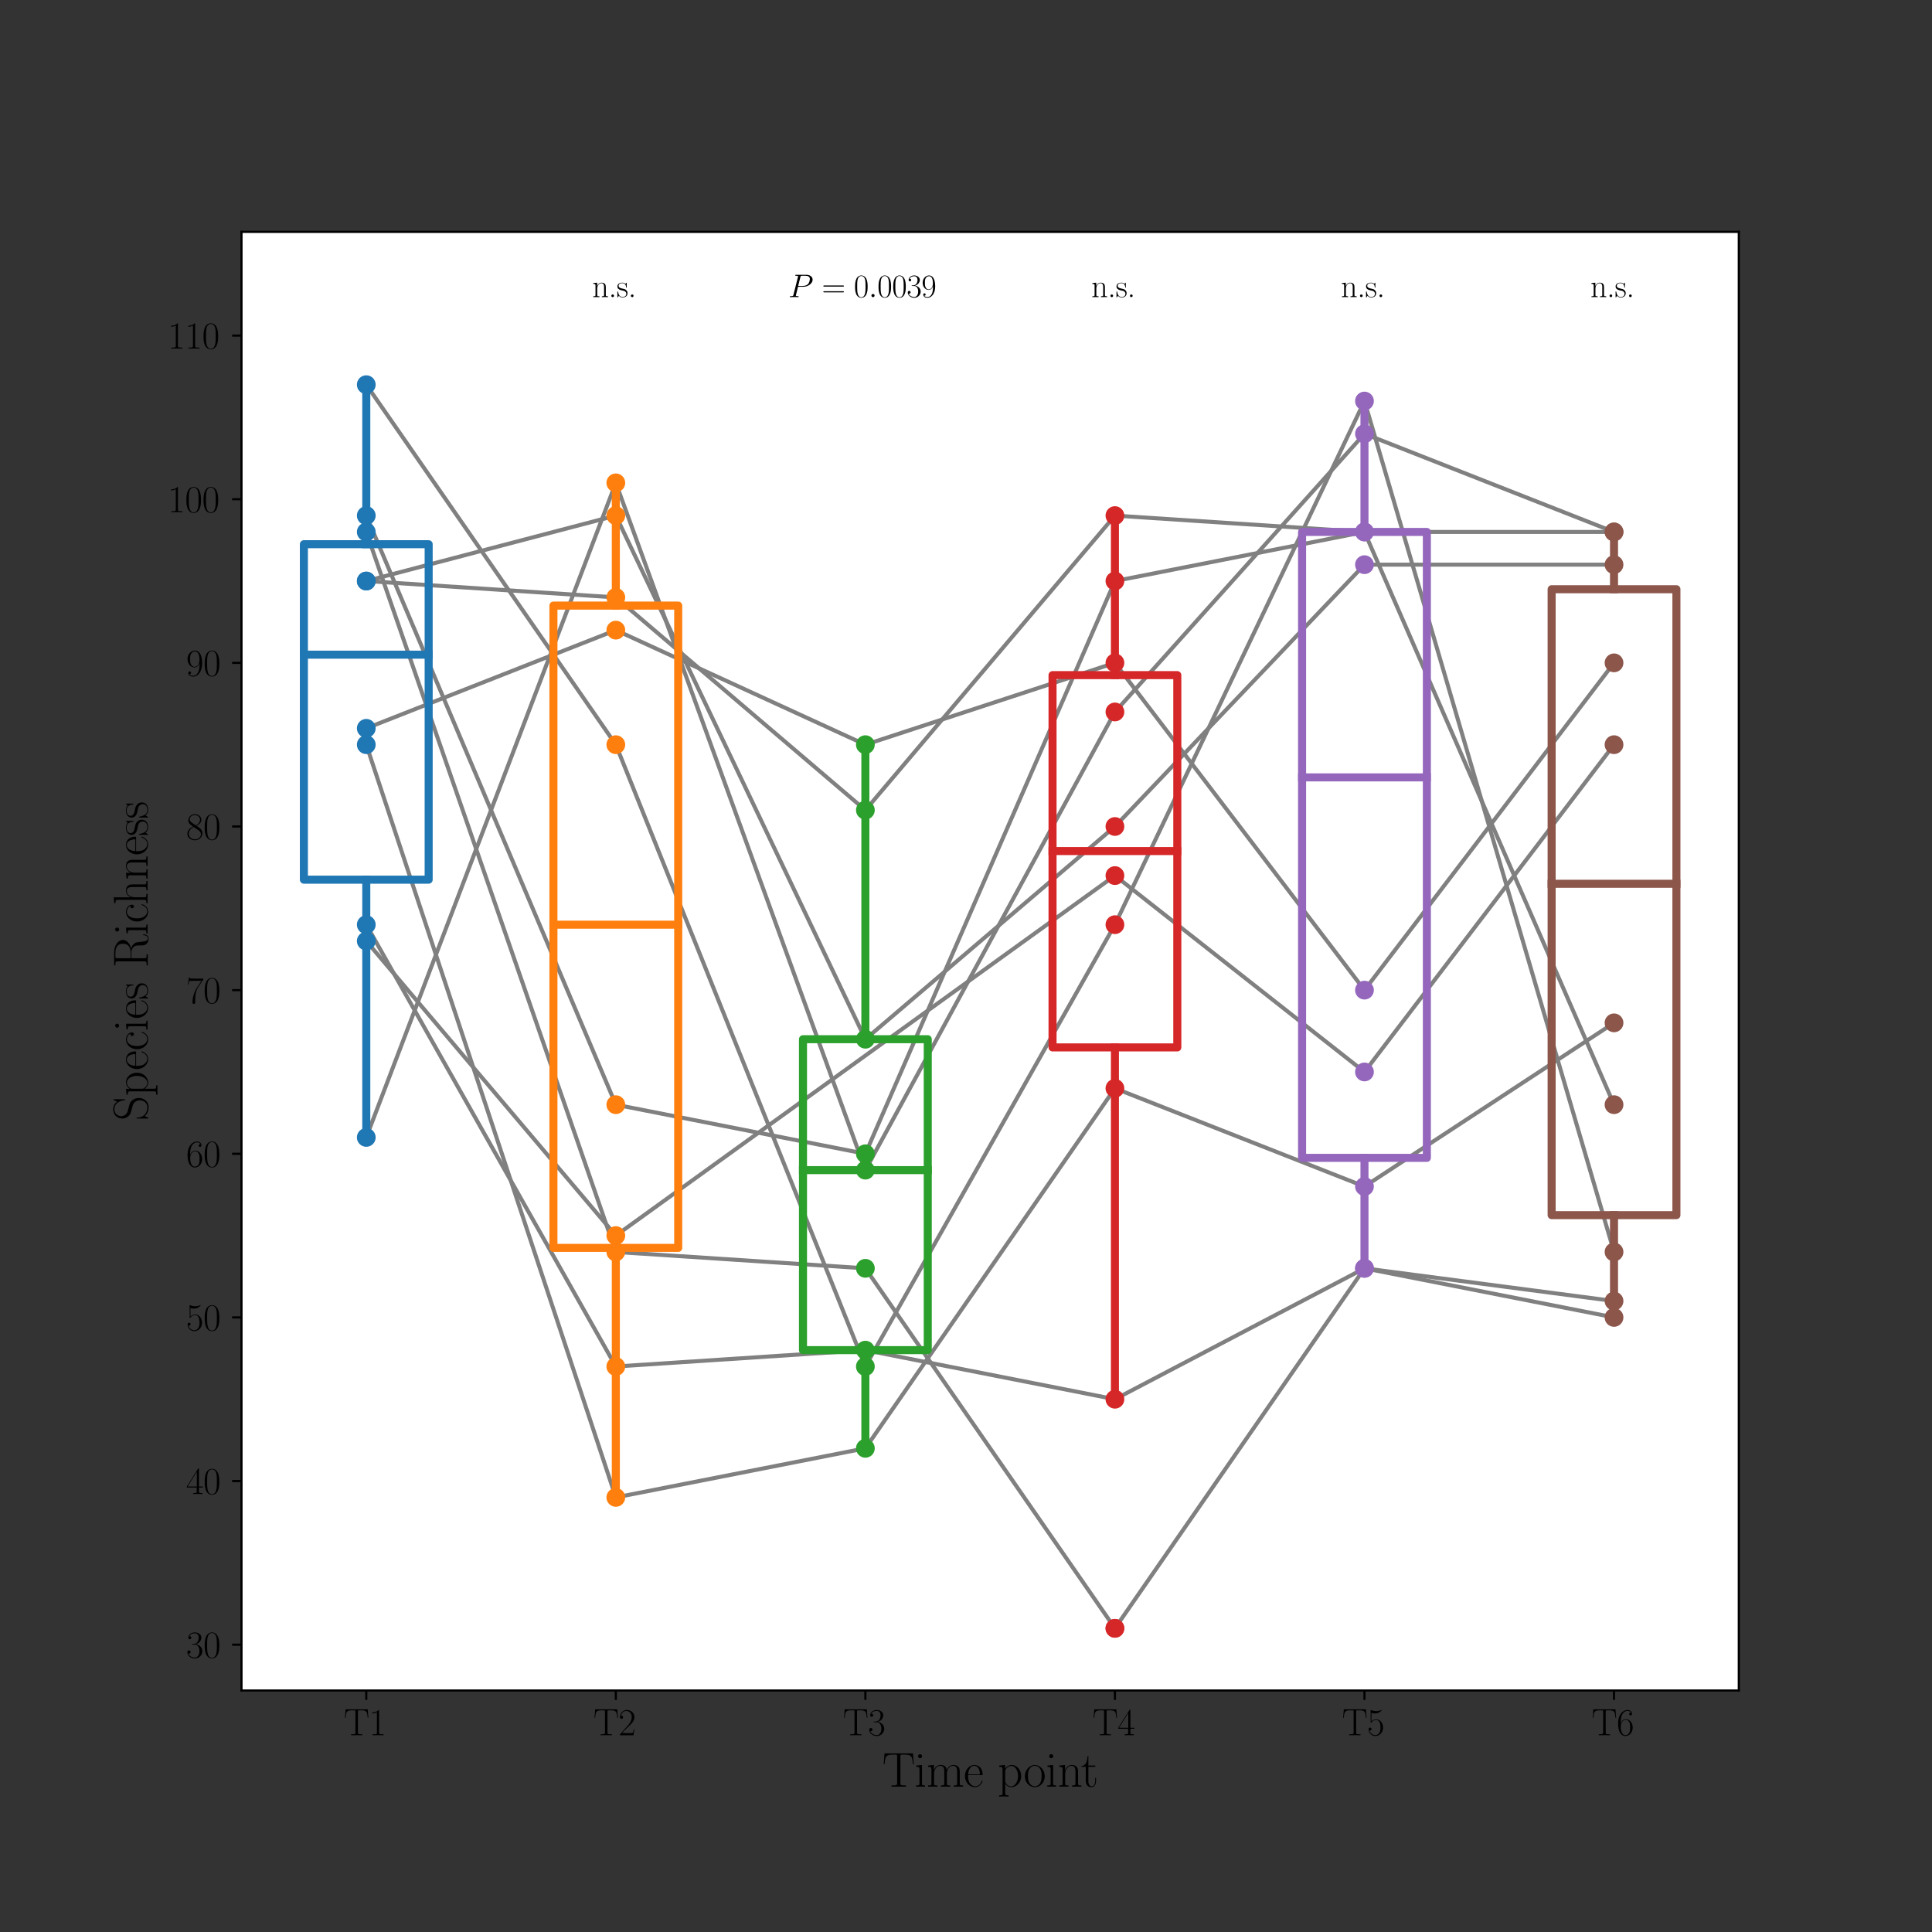 <?xml version="1.0" encoding="utf-8" standalone="no"?>
<!DOCTYPE svg PUBLIC "-//W3C//DTD SVG 1.1//EN"
  "http://www.w3.org/Graphics/SVG/1.1/DTD/svg11.dtd">
<svg height="720pt" version="1.1" viewBox="0 0 720 720" width="720pt" xmlns="http://www.w3.org/2000/svg" xmlns:xlink="http://www.w3.org/1999/xlink">
 <rect x="0" y="0" width="720" height="720" fill="#333333" stroke="none"/>
 <defs>
  <style type="text/css">*{stroke-linecap:butt;stroke-linejoin:round;}</style>
 </defs>
 <g id="figure_1">
  <g id="patch_1">
   <path d="M 0 720 
L 720 720 
L 720 0 
L 0 0 
z
" style="fill:none;"/>
  </g>
  <g id="axes_1">
   <g id="patch_2">
    <path d="M 90 630 
L 648 630 
L 648 86.4 
L 90 86.4 
z
" style="fill:#ffffff;"/>
   </g>
   <g id="line2d_1">
    <path clip-path="url(#p3c4f336c98)" d="M 136.5 344.601 
L 229.5 509.254 
L 322.5 503.156 
L 415.5 521.451 
L 508.5 472.665 
L 601.5 490.959 
" style="fill:none;stroke:#808080;stroke-linecap:square;stroke-width:1.5;"/>
   </g>
   <g id="line2d_2">
    <path clip-path="url(#p3c4f336c98)" d="M 136.5 192.144 
L 229.5 411.682 
L 322.5 429.977 
L 415.5 216.537 
L 508.5 198.242 
L 601.5 198.242 
" style="fill:none;stroke:#808080;stroke-linecap:square;stroke-width:1.5;"/>
   </g>
   <g id="line2d_3">
    <path clip-path="url(#p3c4f336c98)" d="M 136.5 271.422 
L 229.5 234.832 
L 322.5 277.52 
L 415.5 247.028 
L 508.5 368.994 
L 601.5 247.028 
" style="fill:none;stroke:#808080;stroke-linecap:square;stroke-width:1.5;"/>
   </g>
   <g id="line2d_4">
    <path clip-path="url(#p3c4f336c98)" d="M 136.5 216.537 
L 229.5 222.635 
L 322.5 301.913 
L 415.5 192.144 
L 508.5 198.242 
L 601.5 411.682 
" style="fill:none;stroke:#808080;stroke-linecap:square;stroke-width:1.5;"/>
   </g>
   <g id="line2d_5">
    <path clip-path="url(#p3c4f336c98)" d="M 136.5 143.358 
L 229.5 277.52 
L 322.5 509.254 
L 415.5 344.601 
L 508.5 149.456 
L 601.5 466.566 
" style="fill:none;stroke:#808080;stroke-linecap:square;stroke-width:1.5;"/>
   </g>
   <g id="line2d_6">
    <path clip-path="url(#p3c4f336c98)" d="M 136.5 423.878 
L 229.5 179.947 
L 322.5 436.075 
L 415.5 265.323 
L 508.5 161.653 
L 601.5 198.242 
" style="fill:none;stroke:#808080;stroke-linecap:square;stroke-width:1.5;"/>
   </g>
   <g id="line2d_7">
    <path clip-path="url(#p3c4f336c98)" d="M 136.5 198.242 
L 229.5 466.566 
L 322.5 472.665 
L 415.5 606.827 
L 508.5 472.665 
L 601.5 484.861 
" style="fill:none;stroke:#808080;stroke-linecap:square;stroke-width:1.5;"/>
   </g>
   <g id="line2d_8">
    <path clip-path="url(#p3c4f336c98)" d="M 136.5 277.52 
L 229.5 558.04 
L 322.5 539.746 
L 415.5 405.584 
L 508.5 442.173 
L 601.5 381.19 
" style="fill:none;stroke:#808080;stroke-linecap:square;stroke-width:1.5;"/>
   </g>
   <g id="line2d_9">
    <path clip-path="url(#p3c4f336c98)" d="M 136.5 216.537 
L 229.5 192.144 
L 322.5 387.289 
L 415.5 308.011 
L 508.5 210.439 
L 601.5 210.439 
" style="fill:none;stroke:#808080;stroke-linecap:square;stroke-width:1.5;"/>
   </g>
   <g id="line2d_10">
    <path clip-path="url(#p3c4f336c98)" d="M 136.5 350.699 
L 229.5 460.468 
L 415.5 326.306 
L 508.5 399.485 
L 601.5 277.52 
" style="fill:none;stroke:#808080;stroke-linecap:square;stroke-width:1.5;"/>
   </g>
   <g id="PathCollection_1">
    <defs>
     <path d="M 0 3 
C 0.796 3 1.559 2.684 2.121 2.121 
C 2.684 1.559 3 0.796 3 0 
C 3 -0.796 2.684 -1.559 2.121 -2.121 
C 1.559 -2.684 0.796 -3 0 -3 
C -0.796 -3 -1.559 -2.684 -2.121 -2.121 
C -2.684 -1.559 -3 -0.796 -3 0 
C -3 0.796 -2.684 1.559 -2.121 2.121 
C -1.559 2.684 -0.796 3 0 3 
z
" id="m36df296ce7" style="stroke:#1f77b4;"/>
    </defs>
    <g clip-path="url(#p3c4f336c98)">
     <use style="fill:#1f77b4;stroke:#1f77b4;" x="136.5" xlink:href="#m36df296ce7" y="344.601"/>
     <use style="fill:#1f77b4;stroke:#1f77b4;" x="136.5" xlink:href="#m36df296ce7" y="192.144"/>
     <use style="fill:#1f77b4;stroke:#1f77b4;" x="136.5" xlink:href="#m36df296ce7" y="350.699"/>
     <use style="fill:#1f77b4;stroke:#1f77b4;" x="136.5" xlink:href="#m36df296ce7" y="216.537"/>
     <use style="fill:#1f77b4;stroke:#1f77b4;" x="136.5" xlink:href="#m36df296ce7" y="277.52"/>
     <use style="fill:#1f77b4;stroke:#1f77b4;" x="136.5" xlink:href="#m36df296ce7" y="198.242"/>
     <use style="fill:#1f77b4;stroke:#1f77b4;" x="136.5" xlink:href="#m36df296ce7" y="423.878"/>
     <use style="fill:#1f77b4;stroke:#1f77b4;" x="136.5" xlink:href="#m36df296ce7" y="143.358"/>
     <use style="fill:#1f77b4;stroke:#1f77b4;" x="136.5" xlink:href="#m36df296ce7" y="216.537"/>
     <use style="fill:#1f77b4;stroke:#1f77b4;" x="136.5" xlink:href="#m36df296ce7" y="271.422"/>
    </g>
   </g>
   <g id="PathCollection_2">
    <defs>
     <path d="M 0 3 
C 0.796 3 1.559 2.684 2.121 2.121 
C 2.684 1.559 3 0.796 3 0 
C 3 -0.796 2.684 -1.559 2.121 -2.121 
C 1.559 -2.684 0.796 -3 0 -3 
C -0.796 -3 -1.559 -2.684 -2.121 -2.121 
C -2.684 -1.559 -3 -0.796 -3 0 
C -3 0.796 -2.684 1.559 -2.121 2.121 
C -1.559 2.684 -0.796 3 0 3 
z
" id="ma74acd332e" style="stroke:#ff7f0e;"/>
    </defs>
    <g clip-path="url(#p3c4f336c98)">
     <use style="fill:#ff7f0e;stroke:#ff7f0e;" x="229.5" xlink:href="#ma74acd332e" y="509.254"/>
     <use style="fill:#ff7f0e;stroke:#ff7f0e;" x="229.5" xlink:href="#ma74acd332e" y="411.682"/>
     <use style="fill:#ff7f0e;stroke:#ff7f0e;" x="229.5" xlink:href="#ma74acd332e" y="460.468"/>
     <use style="fill:#ff7f0e;stroke:#ff7f0e;" x="229.5" xlink:href="#ma74acd332e" y="192.144"/>
     <use style="fill:#ff7f0e;stroke:#ff7f0e;" x="229.5" xlink:href="#ma74acd332e" y="558.04"/>
     <use style="fill:#ff7f0e;stroke:#ff7f0e;" x="229.5" xlink:href="#ma74acd332e" y="466.566"/>
     <use style="fill:#ff7f0e;stroke:#ff7f0e;" x="229.5" xlink:href="#ma74acd332e" y="179.947"/>
     <use style="fill:#ff7f0e;stroke:#ff7f0e;" x="229.5" xlink:href="#ma74acd332e" y="277.52"/>
     <use style="fill:#ff7f0e;stroke:#ff7f0e;" x="229.5" xlink:href="#ma74acd332e" y="222.635"/>
     <use style="fill:#ff7f0e;stroke:#ff7f0e;" x="229.5" xlink:href="#ma74acd332e" y="234.832"/>
    </g>
   </g>
   <g id="PathCollection_3">
    <defs>
     <path d="M 0 3 
C 0.796 3 1.559 2.684 2.121 2.121 
C 2.684 1.559 3 0.796 3 0 
C 3 -0.796 2.684 -1.559 2.121 -2.121 
C 1.559 -2.684 0.796 -3 0 -3 
C -0.796 -3 -1.559 -2.684 -2.121 -2.121 
C -2.684 -1.559 -3 -0.796 -3 0 
C -3 0.796 -2.684 1.559 -2.121 2.121 
C -1.559 2.684 -0.796 3 0 3 
z
" id="md0371792d9" style="stroke:#2ca02c;"/>
    </defs>
    <g clip-path="url(#p3c4f336c98)">
     <use style="fill:#2ca02c;stroke:#2ca02c;" x="322.5" xlink:href="#md0371792d9" y="429.977"/>
     <use style="fill:#2ca02c;stroke:#2ca02c;" x="322.5" xlink:href="#md0371792d9" y="387.289"/>
     <use style="fill:#2ca02c;stroke:#2ca02c;" x="322.5" xlink:href="#md0371792d9" y="539.746"/>
     <use style="fill:#2ca02c;stroke:#2ca02c;" x="322.5" xlink:href="#md0371792d9" y="472.665"/>
     <use style="fill:#2ca02c;stroke:#2ca02c;" x="322.5" xlink:href="#md0371792d9" y="436.075"/>
     <use style="fill:#2ca02c;stroke:#2ca02c;" x="322.5" xlink:href="#md0371792d9" y="509.254"/>
     <use style="fill:#2ca02c;stroke:#2ca02c;" x="322.5" xlink:href="#md0371792d9" y="301.913"/>
     <use style="fill:#2ca02c;stroke:#2ca02c;" x="322.5" xlink:href="#md0371792d9" y="503.156"/>
     <use style="fill:#2ca02c;stroke:#2ca02c;" x="322.5" xlink:href="#md0371792d9" y="277.52"/>
    </g>
   </g>
   <g id="PathCollection_4">
    <defs>
     <path d="M 0 3 
C 0.796 3 1.559 2.684 2.121 2.121 
C 2.684 1.559 3 0.796 3 0 
C 3 -0.796 2.684 -1.559 2.121 -2.121 
C 1.559 -2.684 0.796 -3 0 -3 
C -0.796 -3 -1.559 -2.684 -2.121 -2.121 
C -2.684 -1.559 -3 -0.796 -3 0 
C -3 0.796 -2.684 1.559 -2.121 2.121 
C -1.559 2.684 -0.796 3 0 3 
z
" id="m3df836fef7" style="stroke:#d62728;"/>
    </defs>
    <g clip-path="url(#p3c4f336c98)">
     <use style="fill:#d62728;stroke:#d62728;" x="415.5" xlink:href="#m3df836fef7" y="216.537"/>
     <use style="fill:#d62728;stroke:#d62728;" x="415.5" xlink:href="#m3df836fef7" y="326.306"/>
     <use style="fill:#d62728;stroke:#d62728;" x="415.5" xlink:href="#m3df836fef7" y="308.011"/>
     <use style="fill:#d62728;stroke:#d62728;" x="415.5" xlink:href="#m3df836fef7" y="405.584"/>
     <use style="fill:#d62728;stroke:#d62728;" x="415.5" xlink:href="#m3df836fef7" y="606.827"/>
     <use style="fill:#d62728;stroke:#d62728;" x="415.5" xlink:href="#m3df836fef7" y="265.323"/>
     <use style="fill:#d62728;stroke:#d62728;" x="415.5" xlink:href="#m3df836fef7" y="521.451"/>
     <use style="fill:#d62728;stroke:#d62728;" x="415.5" xlink:href="#m3df836fef7" y="344.601"/>
     <use style="fill:#d62728;stroke:#d62728;" x="415.5" xlink:href="#m3df836fef7" y="192.144"/>
     <use style="fill:#d62728;stroke:#d62728;" x="415.5" xlink:href="#m3df836fef7" y="247.028"/>
    </g>
   </g>
   <g id="PathCollection_5">
    <defs>
     <path d="M 0 3 
C 0.796 3 1.559 2.684 2.121 2.121 
C 2.684 1.559 3 0.796 3 0 
C 3 -0.796 2.684 -1.559 2.121 -2.121 
C 1.559 -2.684 0.796 -3 0 -3 
C -0.796 -3 -1.559 -2.684 -2.121 -2.121 
C -2.684 -1.559 -3 -0.796 -3 0 
C -3 0.796 -2.684 1.559 -2.121 2.121 
C -1.559 2.684 -0.796 3 0 3 
z
" id="m9bfadd9335" style="stroke:#9467bd;"/>
    </defs>
    <g clip-path="url(#p3c4f336c98)">
     <use style="fill:#9467bd;stroke:#9467bd;" x="508.5" xlink:href="#m9bfadd9335" y="198.242"/>
     <use style="fill:#9467bd;stroke:#9467bd;" x="508.5" xlink:href="#m9bfadd9335" y="399.485"/>
     <use style="fill:#9467bd;stroke:#9467bd;" x="508.5" xlink:href="#m9bfadd9335" y="210.439"/>
     <use style="fill:#9467bd;stroke:#9467bd;" x="508.5" xlink:href="#m9bfadd9335" y="442.173"/>
     <use style="fill:#9467bd;stroke:#9467bd;" x="508.5" xlink:href="#m9bfadd9335" y="472.665"/>
     <use style="fill:#9467bd;stroke:#9467bd;" x="508.5" xlink:href="#m9bfadd9335" y="472.665"/>
     <use style="fill:#9467bd;stroke:#9467bd;" x="508.5" xlink:href="#m9bfadd9335" y="161.653"/>
     <use style="fill:#9467bd;stroke:#9467bd;" x="508.5" xlink:href="#m9bfadd9335" y="149.456"/>
     <use style="fill:#9467bd;stroke:#9467bd;" x="508.5" xlink:href="#m9bfadd9335" y="198.242"/>
     <use style="fill:#9467bd;stroke:#9467bd;" x="508.5" xlink:href="#m9bfadd9335" y="368.994"/>
    </g>
   </g>
   <g id="PathCollection_6">
    <defs>
     <path d="M 0 3 
C 0.796 3 1.559 2.684 2.121 2.121 
C 2.684 1.559 3 0.796 3 0 
C 3 -0.796 2.684 -1.559 2.121 -2.121 
C 1.559 -2.684 0.796 -3 0 -3 
C -0.796 -3 -1.559 -2.684 -2.121 -2.121 
C -2.684 -1.559 -3 -0.796 -3 0 
C -3 0.796 -2.684 1.559 -2.121 2.121 
C -1.559 2.684 -0.796 3 0 3 
z
" id="mab0c56fd06" style="stroke:#8c564b;"/>
    </defs>
    <g clip-path="url(#p3c4f336c98)">
     <use style="fill:#8c564b;stroke:#8c564b;" x="601.5" xlink:href="#mab0c56fd06" y="198.242"/>
     <use style="fill:#8c564b;stroke:#8c564b;" x="601.5" xlink:href="#mab0c56fd06" y="277.52"/>
     <use style="fill:#8c564b;stroke:#8c564b;" x="601.5" xlink:href="#mab0c56fd06" y="210.439"/>
     <use style="fill:#8c564b;stroke:#8c564b;" x="601.5" xlink:href="#mab0c56fd06" y="490.959"/>
     <use style="fill:#8c564b;stroke:#8c564b;" x="601.5" xlink:href="#mab0c56fd06" y="381.19"/>
     <use style="fill:#8c564b;stroke:#8c564b;" x="601.5" xlink:href="#mab0c56fd06" y="484.861"/>
     <use style="fill:#8c564b;stroke:#8c564b;" x="601.5" xlink:href="#mab0c56fd06" y="198.242"/>
     <use style="fill:#8c564b;stroke:#8c564b;" x="601.5" xlink:href="#mab0c56fd06" y="466.566"/>
     <use style="fill:#8c564b;stroke:#8c564b;" x="601.5" xlink:href="#mab0c56fd06" y="411.682"/>
     <use style="fill:#8c564b;stroke:#8c564b;" x="601.5" xlink:href="#mab0c56fd06" y="247.028"/>
    </g>
   </g>
   <g id="matplotlib.axis_1">
    <g id="xtick_1">
     <g id="line2d_11">
      <defs>
       <path d="M 0 0 
L 0 3.5 
" id="me8e630a974" style="stroke:#000000;stroke-width:0.8;"/>
      </defs>
      <g>
       <use style="stroke:#000000;stroke-width:0.8;" x="136.5" xlink:href="#me8e630a974" y="630"/>
      </g>
     </g>
     <g id="text_1">
      <!-- T1 -->
      <g transform="translate(128.154 646.686)scale(0.14 -0.14)">
       <defs>
        <path d="M 3981 4332 
L 288 4332 
L 179 2924 
L 294 2924 
C 378 3981 467 4166 1453 4166 
C 1568 4166 1754 4166 1805 4159 
C 1926 4140 1926 4064 1926 3917 
L 1926 465 
C 1926 236 1907 166 1376 166 
L 1197 166 
L 1197 0 
C 1504 6 1824 12 2138 12 
C 2451 12 2771 6 3078 0 
L 3078 166 
L 2899 166 
C 2368 166 2349 236 2349 465 
L 2349 3917 
C 2349 4057 2349 4134 2464 4159 
C 2515 4166 2701 4166 2816 4166 
C 3795 4166 3891 3981 3974 2924 
L 4090 2924 
L 3981 4332 
z
" id="CMR17-54" transform="scale(0.016)"/>
        <path d="M 1702 4083 
C 1702 4217 1696 4224 1606 4224 
C 1357 3927 979 3833 621 3820 
C 602 3820 570 3820 563 3808 
C 557 3795 557 3782 557 3648 
C 755 3648 1088 3686 1344 3839 
L 1344 467 
C 1344 243 1331 166 781 166 
L 589 166 
L 589 0 
C 896 6 1216 12 1523 12 
C 1830 12 2150 6 2458 0 
L 2458 166 
L 2266 166 
C 1715 166 1702 236 1702 467 
L 1702 4083 
z
" id="CMR17-31" transform="scale(0.016)"/>
       </defs>
       <use transform="scale(0.996)" xlink:href="#CMR17-54"/>
       <use transform="translate(66.51 0)scale(0.996)" xlink:href="#CMR17-31"/>
      </g>
     </g>
    </g>
    <g id="xtick_2">
     <g id="line2d_12">
      <g>
       <use style="stroke:#000000;stroke-width:0.8;" x="229.5" xlink:href="#me8e630a974" y="630"/>
      </g>
     </g>
     <g id="text_2">
      <!-- T2 -->
      <g transform="translate(221.154 646.686)scale(0.14 -0.14)">
       <defs>
        <path d="M 2669 990 
L 2554 990 
C 2490 537 2438 460 2413 422 
C 2381 371 1920 371 1830 371 
L 602 371 
C 832 620 1280 1073 1824 1596 
C 2214 1966 2669 2400 2669 3033 
C 2669 3788 2067 4224 1395 4224 
C 691 4224 262 3603 262 3027 
C 262 2777 448 2745 525 2745 
C 589 2745 781 2783 781 3007 
C 781 3206 614 3264 525 3264 
C 486 3264 448 3257 422 3244 
C 544 3788 915 4057 1306 4057 
C 1862 4057 2227 3616 2227 3033 
C 2227 2477 1901 1998 1536 1583 
L 262 147 
L 262 0 
L 2515 0 
L 2669 990 
z
" id="CMR17-32" transform="scale(0.016)"/>
       </defs>
       <use transform="scale(0.996)" xlink:href="#CMR17-54"/>
       <use transform="translate(66.51 0)scale(0.996)" xlink:href="#CMR17-32"/>
      </g>
     </g>
    </g>
    <g id="xtick_3">
     <g id="line2d_13">
      <g>
       <use style="stroke:#000000;stroke-width:0.8;" x="322.5" xlink:href="#me8e630a974" y="630"/>
      </g>
     </g>
     <g id="text_3">
      <!-- T3 -->
      <g transform="translate(314.154 646.686)scale(0.14 -0.14)">
       <defs>
        <path d="M 1414 2176 
C 1984 2176 2234 1673 2234 1094 
C 2234 322 1824 25 1453 25 
C 1114 25 563 193 390 691 
C 422 678 454 678 486 678 
C 640 678 755 780 755 947 
C 755 1132 614 1216 486 1216 
C 378 1216 211 1164 211 927 
C 211 335 787 -128 1466 -128 
C 2176 -128 2720 432 2720 1087 
C 2720 1718 2208 2176 1600 2246 
C 2086 2347 2554 2776 2554 3353 
C 2554 3856 2048 4224 1472 4224 
C 890 4224 378 3862 378 3347 
C 378 3123 544 3084 627 3084 
C 762 3084 877 3167 877 3334 
C 877 3500 762 3584 627 3584 
C 602 3584 570 3584 544 3571 
C 730 3999 1235 4076 1459 4076 
C 1683 4076 2106 3966 2106 3347 
C 2106 3167 2080 2851 1862 2574 
C 1670 2329 1453 2316 1242 2297 
C 1210 2297 1062 2284 1037 2284 
C 992 2278 966 2272 966 2227 
C 966 2182 973 2176 1101 2176 
L 1414 2176 
z
" id="CMR17-33" transform="scale(0.016)"/>
       </defs>
       <use transform="scale(0.996)" xlink:href="#CMR17-54"/>
       <use transform="translate(66.51 0)scale(0.996)" xlink:href="#CMR17-33"/>
      </g>
     </g>
    </g>
    <g id="xtick_4">
     <g id="line2d_14">
      <g>
       <use style="stroke:#000000;stroke-width:0.8;" x="415.5" xlink:href="#me8e630a974" y="630"/>
      </g>
     </g>
     <g id="text_4">
      <!-- T4 -->
      <g transform="translate(407.154 646.686)scale(0.14 -0.14)">
       <defs>
        <path d="M 2150 4147 
C 2150 4281 2144 4288 2029 4288 
L 128 1254 
L 128 1088 
L 1779 1088 
L 1779 460 
C 1779 230 1766 166 1318 166 
L 1197 166 
L 1197 0 
C 1402 12 1747 12 1965 12 
C 2182 12 2528 12 2733 0 
L 2733 166 
L 2611 166 
C 2163 166 2150 230 2150 460 
L 2150 1088 
L 2803 1088 
L 2803 1254 
L 2150 1254 
L 2150 4147 
z
M 1798 3723 
L 1798 1254 
L 256 1254 
L 1798 3723 
z
" id="CMR17-34" transform="scale(0.016)"/>
       </defs>
       <use transform="scale(0.996)" xlink:href="#CMR17-54"/>
       <use transform="translate(66.51 0)scale(0.996)" xlink:href="#CMR17-34"/>
      </g>
     </g>
    </g>
    <g id="xtick_5">
     <g id="line2d_15">
      <g>
       <use style="stroke:#000000;stroke-width:0.8;" x="508.5" xlink:href="#me8e630a974" y="630"/>
      </g>
     </g>
     <g id="text_5">
      <!-- T5 -->
      <g transform="translate(500.154 646.686)scale(0.14 -0.14)">
       <defs>
        <path d="M 730 3750 
C 794 3724 1056 3641 1325 3641 
C 1920 3641 2246 3961 2432 4140 
C 2432 4191 2432 4224 2394 4224 
C 2387 4224 2374 4224 2323 4198 
C 2099 4102 1837 4032 1517 4032 
C 1325 4032 1037 4055 723 4191 
C 653 4224 640 4224 634 4224 
C 602 4224 595 4217 595 4090 
L 595 2231 
C 595 2113 595 2080 659 2080 
C 691 2080 704 2093 736 2139 
C 941 2435 1222 2560 1542 2560 
C 1766 2560 2246 2415 2246 1293 
C 2246 1087 2246 716 2054 422 
C 1894 159 1645 25 1370 25 
C 947 25 518 319 403 812 
C 429 806 480 793 506 793 
C 589 793 749 838 749 1036 
C 749 1209 627 1280 506 1280 
C 358 1280 262 1190 262 1011 
C 262 454 704 -128 1382 -128 
C 2042 -128 2669 441 2669 1267 
C 2669 2054 2170 2662 1549 2662 
C 1222 2662 947 2540 730 2304 
L 730 3750 
z
" id="CMR17-35" transform="scale(0.016)"/>
       </defs>
       <use transform="scale(0.996)" xlink:href="#CMR17-54"/>
       <use transform="translate(66.51 0)scale(0.996)" xlink:href="#CMR17-35"/>
      </g>
     </g>
    </g>
    <g id="xtick_6">
     <g id="line2d_16">
      <g>
       <use style="stroke:#000000;stroke-width:0.8;" x="601.5" xlink:href="#me8e630a974" y="630"/>
      </g>
     </g>
     <g id="text_6">
      <!-- T6 -->
      <g transform="translate(593.154 646.686)scale(0.14 -0.14)">
       <defs>
        <path d="M 678 2198 
C 678 3712 1395 4076 1811 4076 
C 1946 4076 2272 4049 2400 3782 
C 2298 3782 2106 3782 2106 3558 
C 2106 3385 2246 3328 2336 3328 
C 2394 3328 2566 3353 2566 3571 
C 2566 3987 2246 4224 1805 4224 
C 1043 4224 243 3411 243 2011 
C 243 257 966 -128 1478 -128 
C 2099 -128 2688 431 2688 1295 
C 2688 2101 2170 2688 1517 2688 
C 1126 2688 838 2430 678 1979 
L 678 2198 
z
M 1478 25 
C 691 25 691 1212 691 1450 
C 691 1914 909 2585 1504 2585 
C 1613 2585 1926 2585 2138 2140 
C 2253 1889 2253 1624 2253 1302 
C 2253 954 2253 696 2118 438 
C 1978 173 1773 25 1478 25 
z
" id="CMR17-36" transform="scale(0.016)"/>
       </defs>
       <use transform="scale(0.996)" xlink:href="#CMR17-54"/>
       <use transform="translate(66.51 0)scale(0.996)" xlink:href="#CMR17-36"/>
      </g>
     </g>
    </g>
    <g id="text_7">
     <!-- Time point -->
     <g transform="translate(328.815 665.851)scale(0.18 -0.18)">
      <defs>
       <path d="M 992 3961 
C 992 4102 877 4224 730 4224 
C 589 4224 467 4108 467 3961 
C 467 3820 582 3699 730 3699 
C 870 3699 992 3814 992 3961 
z
M 243 2745 
L 243 2579 
C 602 2579 653 2540 653 2231 
L 653 443 
C 653 198 627 166 218 166 
L 218 0 
C 371 12 646 12 806 12 
C 960 12 1222 12 1370 0 
L 1370 166 
C 992 166 979 205 979 436 
L 979 2816 
L 243 2745 
z
" id="CMR17-69" transform="scale(0.016)"/>
       <path d="M 4326 1954 
C 4326 2276 4269 2816 3507 2816 
C 3072 2816 2771 2520 2656 2173 
L 2650 2173 
C 2573 2700 2195 2816 1837 2816 
C 1331 2816 1069 2424 973 2166 
L 966 2166 
L 966 2816 
L 211 2745 
L 211 2578 
C 589 2578 646 2540 646 2231 
L 646 443 
C 646 198 621 166 211 166 
L 211 0 
C 365 12 646 12 813 12 
C 979 12 1267 12 1421 0 
L 1421 166 
C 1011 166 986 192 986 443 
L 986 1678 
C 986 2269 1344 2713 1792 2713 
C 2266 2713 2317 2289 2317 1980 
L 2317 443 
C 2317 198 2291 166 1882 166 
L 1882 0 
C 2035 12 2317 12 2483 12 
C 2650 12 2938 12 3091 0 
L 3091 166 
C 2682 166 2656 192 2656 443 
L 2656 1678 
C 2656 2269 3014 2713 3462 2713 
C 3936 2713 3987 2289 3987 1980 
L 3987 443 
C 3987 198 3962 166 3552 166 
L 3552 0 
C 3706 12 3987 12 4154 12 
C 4320 12 4608 12 4762 0 
L 4762 166 
C 4352 166 4326 192 4326 443 
L 4326 1954 
z
" id="CMR17-6d" transform="scale(0.016)"/>
       <path d="M 2438 1503 
C 2464 1529 2464 1542 2464 1606 
C 2464 2251 2118 2816 1389 2816 
C 710 2816 173 2175 173 1394 
C 173 554 781 -64 1459 -64 
C 2176 -64 2458 619 2458 755 
C 2458 800 2419 800 2406 800 
C 2362 800 2355 787 2330 709 
C 2189 270 1837 51 1504 51 
C 1229 51 954 206 781 490 
C 582 819 582 1200 582 1503 
L 2438 1503 
z
M 589 1600 
C 634 2511 1126 2713 1382 2713 
C 1818 2713 2112 2308 2118 1600 
L 589 1600 
z
" id="CMR17-65" transform="scale(0.016)"/>
       <path d="M 1408 -1114 
C 998 -1114 973 -1088 973 -834 
L 973 380 
C 1158 109 1427 -64 1766 -64 
C 2406 -64 3053 503 3053 1382 
C 3053 2196 2496 2816 1837 2816 
C 1453 2816 1139 2603 960 2345 
L 960 2816 
L 198 2745 
L 198 2577 
C 576 2577 634 2539 634 2228 
L 634 -834 
C 634 -1081 608 -1114 198 -1114 
L 198 -1280 
C 352 -1268 634 -1268 800 -1268 
C 966 -1268 1254 -1268 1408 -1280 
L 1408 -1114 
z
M 973 2015 
C 973 2106 973 2241 1222 2481 
C 1254 2506 1472 2700 1792 2700 
C 2259 2700 2643 2112 2643 1376 
C 2643 639 2234 38 1728 38 
C 1498 38 1248 148 1056 451 
C 973 594 973 632 973 736 
L 973 2015 
z
" id="CMR17-70" transform="scale(0.016)"/>
       <path d="M 2758 1356 
C 2758 2176 2163 2816 1466 2816 
C 768 2816 173 2176 173 1356 
C 173 550 768 -64 1466 -64 
C 2163 -64 2758 550 2758 1356 
z
M 1466 51 
C 1165 51 909 230 762 480 
C 602 768 582 1126 582 1408 
C 582 1676 595 2009 762 2297 
C 890 2508 1139 2713 1466 2713 
C 1754 2713 1997 2553 2150 2329 
C 2349 2028 2349 1606 2349 1408 
C 2349 1158 2336 774 2163 467 
C 1984 172 1709 51 1466 51 
z
" id="CMR17-6f" transform="scale(0.016)"/>
       <path d="M 2656 1954 
C 2656 2282 2592 2816 1837 2816 
C 1331 2816 1069 2424 973 2166 
L 966 2166 
L 966 2816 
L 211 2745 
L 211 2578 
C 589 2578 646 2540 646 2231 
L 646 443 
C 646 198 621 166 211 166 
L 211 0 
C 365 12 646 12 813 12 
C 979 12 1267 12 1421 0 
L 1421 166 
C 1011 166 986 192 986 443 
L 986 1678 
C 986 2269 1344 2713 1792 2713 
C 2266 2713 2317 2289 2317 1980 
L 2317 443 
C 2317 198 2291 166 1882 166 
L 1882 0 
C 2035 12 2317 12 2483 12 
C 2650 12 2938 12 3091 0 
L 3091 166 
C 2682 166 2656 192 2656 443 
L 2656 1954 
z
" id="CMR17-6e" transform="scale(0.016)"/>
       <path d="M 966 2585 
L 1862 2585 
L 1862 2752 
L 966 2752 
L 966 3968 
L 851 3968 
C 838 3292 614 2700 70 2687 
L 70 2585 
L 627 2585 
L 627 778 
C 627 655 627 -64 1370 -64 
C 1747 -64 1965 308 1965 784 
L 1965 1151 
L 1850 1151 
L 1850 790 
C 1850 347 1677 51 1408 51 
C 1222 51 966 179 966 765 
L 966 2585 
z
" id="CMR17-74" transform="scale(0.016)"/>
      </defs>
      <use transform="scale(0.996)" xlink:href="#CMR17-54"/>
      <use transform="translate(66.51 0)scale(0.996)" xlink:href="#CMR17-69"/>
      <use transform="translate(91.381 0)scale(0.996)" xlink:href="#CMR17-6d"/>
      <use transform="translate(168.301 0)scale(0.996)" xlink:href="#CMR17-65"/>
      <use transform="translate(238.862 0)scale(0.996)" xlink:href="#CMR17-70"/>
      <use transform="translate(292.36 0)scale(0.996)" xlink:href="#CMR17-6f"/>
      <use transform="translate(338.05 0)scale(0.996)" xlink:href="#CMR17-69"/>
      <use transform="translate(362.921 0)scale(0.996)" xlink:href="#CMR17-6e"/>
      <use transform="translate(411.214 0)scale(0.996)" xlink:href="#CMR17-74"/>
     </g>
    </g>
   </g>
   <g id="matplotlib.axis_2">
    <g id="ytick_1">
     <g id="line2d_17">
      <defs>
       <path d="M 0 0 
L -3.5 0 
" id="m513adf3b32" style="stroke:#000000;stroke-width:0.8;"/>
      </defs>
      <g>
       <use style="stroke:#000000;stroke-width:0.8;" x="90" xlink:href="#m513adf3b32" y="612.925"/>
      </g>
     </g>
     <g id="text_8">
      <!-- $\mathdefault{30}$ -->
      <g transform="translate(69.343 617.768)scale(0.14 -0.14)">
       <defs>
        <path d="M 2688 2038 
C 2688 2430 2682 3099 2413 3613 
C 2176 4063 1798 4224 1466 4224 
C 1158 4224 768 4082 525 3620 
C 269 3137 243 2539 243 2038 
C 243 1671 250 1112 448 623 
C 723 -39 1216 -128 1466 -128 
C 1760 -128 2208 -7 2470 604 
C 2662 1048 2688 1568 2688 2038 
z
M 1466 -26 
C 1056 -26 813 328 723 816 
C 653 1196 653 1749 653 2109 
C 653 2604 653 3015 736 3407 
C 858 3954 1216 4121 1466 4121 
C 1728 4121 2067 3947 2189 3420 
C 2272 3054 2278 2623 2278 2109 
C 2278 1691 2278 1176 2202 797 
C 2067 96 1690 -26 1466 -26 
z
" id="CMR17-30" transform="scale(0.016)"/>
       </defs>
       <use transform="scale(0.996)" xlink:href="#CMR17-33"/>
       <use transform="translate(45.69 0)scale(0.996)" xlink:href="#CMR17-30"/>
      </g>
     </g>
    </g>
    <g id="ytick_2">
     <g id="line2d_18">
      <g>
       <use style="stroke:#000000;stroke-width:0.8;" x="90" xlink:href="#m513adf3b32" y="551.942"/>
      </g>
     </g>
     <g id="text_9">
      <!-- $\mathdefault{40}$ -->
      <g transform="translate(69.343 556.785)scale(0.14 -0.14)">
       <use transform="scale(0.996)" xlink:href="#CMR17-34"/>
       <use transform="translate(45.69 0)scale(0.996)" xlink:href="#CMR17-30"/>
      </g>
     </g>
    </g>
    <g id="ytick_3">
     <g id="line2d_19">
      <g>
       <use style="stroke:#000000;stroke-width:0.8;" x="90" xlink:href="#m513adf3b32" y="490.959"/>
      </g>
     </g>
     <g id="text_10">
      <!-- $\mathdefault{50}$ -->
      <g transform="translate(69.343 495.802)scale(0.14 -0.14)">
       <use transform="scale(0.996)" xlink:href="#CMR17-35"/>
       <use transform="translate(45.69 0)scale(0.996)" xlink:href="#CMR17-30"/>
      </g>
     </g>
    </g>
    <g id="ytick_4">
     <g id="line2d_20">
      <g>
       <use style="stroke:#000000;stroke-width:0.8;" x="90" xlink:href="#m513adf3b32" y="429.977"/>
      </g>
     </g>
     <g id="text_11">
      <!-- $\mathdefault{60}$ -->
      <g transform="translate(69.343 434.82)scale(0.14 -0.14)">
       <use transform="scale(0.996)" xlink:href="#CMR17-36"/>
       <use transform="translate(45.69 0)scale(0.996)" xlink:href="#CMR17-30"/>
      </g>
     </g>
    </g>
    <g id="ytick_5">
     <g id="line2d_21">
      <g>
       <use style="stroke:#000000;stroke-width:0.8;" x="90" xlink:href="#m513adf3b32" y="368.994"/>
      </g>
     </g>
     <g id="text_12">
      <!-- $\mathdefault{70}$ -->
      <g transform="translate(69.343 373.837)scale(0.14 -0.14)">
       <defs>
        <path d="M 2886 3955 
L 2886 4096 
L 1382 4096 
C 634 4096 621 4166 595 4288 
L 480 4288 
L 294 3104 
L 410 3104 
C 429 3226 474 3552 550 3673 
C 589 3724 1062 3724 1171 3724 
L 2579 3724 
L 1869 2670 
C 1395 1961 1069 1003 1069 166 
C 1069 89 1069 -128 1299 -128 
C 1530 -128 1530 89 1530 172 
L 1530 466 
C 1530 1514 1709 2204 2003 2644 
L 2886 3955 
z
" id="CMR17-37" transform="scale(0.016)"/>
       </defs>
       <use transform="scale(0.996)" xlink:href="#CMR17-37"/>
       <use transform="translate(45.69 0)scale(0.996)" xlink:href="#CMR17-30"/>
      </g>
     </g>
    </g>
    <g id="ytick_6">
     <g id="line2d_22">
      <g>
       <use style="stroke:#000000;stroke-width:0.8;" x="90" xlink:href="#m513adf3b32" y="308.011"/>
      </g>
     </g>
     <g id="text_13">
      <!-- $\mathdefault{80}$ -->
      <g transform="translate(69.343 312.854)scale(0.14 -0.14)">
       <defs>
        <path d="M 1741 2289 
C 2144 2494 2554 2803 2554 3298 
C 2554 3884 1990 4224 1472 4224 
C 890 4224 378 3800 378 3215 
C 378 3054 416 2777 666 2533 
C 730 2469 998 2276 1171 2154 
C 883 2006 211 1652 211 945 
C 211 282 838 -128 1459 -128 
C 2144 -128 2720 366 2720 1022 
C 2720 1607 2330 1877 2074 2051 
L 1741 2289 
z
M 902 2855 
C 851 2887 595 3086 595 3388 
C 595 3781 998 4076 1459 4076 
C 1965 4076 2336 3716 2336 3298 
C 2336 2700 1670 2359 1638 2359 
C 1632 2359 1626 2359 1574 2398 
L 902 2855 
z
M 2080 1536 
C 2176 1466 2483 1253 2483 861 
C 2483 385 2010 25 1472 25 
C 890 25 448 443 448 951 
C 448 1459 838 1884 1280 2083 
L 2080 1536 
z
" id="CMR17-38" transform="scale(0.016)"/>
       </defs>
       <use transform="scale(0.996)" xlink:href="#CMR17-38"/>
       <use transform="translate(45.69 0)scale(0.996)" xlink:href="#CMR17-30"/>
      </g>
     </g>
    </g>
    <g id="ytick_7">
     <g id="line2d_23">
      <g>
       <use style="stroke:#000000;stroke-width:0.8;" x="90" xlink:href="#m513adf3b32" y="247.028"/>
      </g>
     </g>
     <g id="text_14">
      <!-- $\mathdefault{90}$ -->
      <g transform="translate(69.343 251.871)scale(0.14 -0.14)">
       <defs>
        <path d="M 2253 1871 
C 2253 448 1670 25 1190 25 
C 1043 25 685 43 538 281 
C 704 256 826 345 826 505 
C 826 678 685 736 595 736 
C 538 736 365 710 365 492 
C 365 68 742 -128 1203 -128 
C 1939 -128 2688 665 2688 2090 
C 2688 3857 1971 4224 1485 4224 
C 851 4224 243 3664 243 2800 
C 243 2000 762 1408 1414 1408 
C 1952 1408 2189 1910 2253 2122 
L 2253 1871 
z
M 1427 1510 
C 1254 1510 1011 1542 813 1929 
C 678 2181 678 2477 678 2793 
C 678 3174 678 3438 858 3722 
C 947 3857 1114 4076 1485 4076 
C 2240 4076 2240 2909 2240 2651 
C 2240 2193 2035 1510 1427 1510 
z
" id="CMR17-39" transform="scale(0.016)"/>
       </defs>
       <use transform="scale(0.996)" xlink:href="#CMR17-39"/>
       <use transform="translate(45.69 0)scale(0.996)" xlink:href="#CMR17-30"/>
      </g>
     </g>
    </g>
    <g id="ytick_8">
     <g id="line2d_24">
      <g>
       <use style="stroke:#000000;stroke-width:0.8;" x="90" xlink:href="#m513adf3b32" y="186.046"/>
      </g>
     </g>
     <g id="text_15">
      <!-- $\mathdefault{100}$ -->
      <g transform="translate(62.515 190.889)scale(0.14 -0.14)">
       <use transform="scale(0.996)" xlink:href="#CMR17-31"/>
       <use transform="translate(45.69 0)scale(0.996)" xlink:href="#CMR17-30"/>
       <use transform="translate(91.381 0)scale(0.996)" xlink:href="#CMR17-30"/>
      </g>
     </g>
    </g>
    <g id="ytick_9">
     <g id="line2d_25">
      <g>
       <use style="stroke:#000000;stroke-width:0.8;" x="90" xlink:href="#m513adf3b32" y="125.063"/>
      </g>
     </g>
     <g id="text_16">
      <!-- $\mathdefault{110}$ -->
      <g transform="translate(62.515 129.906)scale(0.14 -0.14)">
       <use transform="scale(0.996)" xlink:href="#CMR17-31"/>
       <use transform="translate(45.69 0)scale(0.996)" xlink:href="#CMR17-31"/>
       <use transform="translate(91.381 0)scale(0.996)" xlink:href="#CMR17-30"/>
      </g>
     </g>
    </g>
    <g id="text_17">
     <!-- Species Richness -->
     <g transform="translate(55.026 417.692)rotate(-90)scale(0.18 -0.18)">
      <defs>
       <path d="M 2803 4351 
C 2803 4467 2797 4473 2758 4473 
C 2720 4473 2707 4447 2682 4390 
L 2490 3965 
C 2246 4320 1875 4480 1472 4480 
C 819 4480 294 3958 294 3301 
C 294 3101 339 2817 557 2546 
C 794 2250 1018 2198 1530 2063 
C 1722 2011 2042 1927 2106 1901 
C 2470 1747 2662 1360 2662 999 
C 2662 534 2336 38 1779 38 
C 1094 38 454 425 410 1328 
C 403 1431 397 1437 352 1437 
C 301 1437 294 1431 294 1302 
L 294 0 
C 294 -116 301 -122 339 -122 
C 384 -122 397 -90 486 109 
C 493 128 493 141 614 386 
C 934 -39 1472 -128 1779 -128 
C 2477 -128 2970 457 2970 1141 
C 2970 1476 2848 1734 2778 1850 
C 2509 2263 2221 2340 1914 2417 
C 1869 2437 1856 2437 1498 2527 
C 1152 2617 1005 2662 845 2836 
C 666 3036 602 3243 602 3449 
C 602 3868 934 4326 1478 4326 
C 2157 4326 2579 3842 2675 3036 
C 2694 2920 2701 2914 2746 2914 
C 2803 2914 2803 2933 2803 3043 
L 2803 4351 
z
" id="CMR17-53" transform="scale(0.016)"/>
       <path d="M 2234 2240 
C 2112 2240 1933 2240 1933 2015 
C 1933 1836 2080 1785 2163 1785 
C 2208 1785 2394 1804 2394 2028 
C 2394 2476 1958 2816 1466 2816 
C 787 2816 211 2201 211 1379 
C 211 521 813 -64 1466 -64 
C 2259 -64 2458 676 2458 747 
C 2458 773 2451 792 2406 792 
C 2362 792 2355 786 2330 702 
C 2163 180 1798 51 1523 51 
C 1114 51 621 431 621 1385 
C 621 2358 1094 2700 1472 2700 
C 1722 2700 2093 2582 2234 2240 
z
" id="CMR17-63" transform="scale(0.016)"/>
       <path d="M 1978 2688 
C 1978 2803 1971 2809 1933 2809 
C 1907 2809 1901 2803 1824 2707 
C 1805 2681 1747 2617 1728 2592 
C 1523 2809 1235 2816 1126 2816 
C 416 2816 160 2444 160 2073 
C 160 1497 813 1363 998 1324 
C 1402 1241 1542 1216 1677 1100 
C 1760 1024 1901 883 1901 652 
C 1901 384 1747 38 1158 38 
C 602 38 403 460 288 1024 
C 269 1113 269 1120 218 1120 
C 166 1120 160 1113 160 985 
L 160 64 
C 160 -52 166 -58 205 -58 
C 237 -58 243 -52 275 0 
C 314 57 410 211 448 275 
C 576 102 800 -64 1158 -64 
C 1792 -64 2131 281 2131 780 
C 2131 1107 1958 1280 1875 1356 
C 1683 1555 1459 1600 1190 1651 
C 838 1728 390 1817 390 2208 
C 390 2374 480 2726 1126 2726 
C 1811 2726 1850 2086 1862 1881 
C 1869 1849 1901 1843 1920 1843 
C 1978 1843 1978 1862 1978 1971 
L 1978 2688 
z
" id="CMR17-73" transform="scale(0.016)"/>
       <path d="M 2509 2156 
C 3117 2278 3629 2689 3629 3203 
C 3629 3806 2950 4352 2054 4352 
L 333 4352 
L 333 4185 
C 774 4185 845 4185 845 3896 
L 845 428 
C 845 140 774 140 333 140 
L 333 -26 
C 518 -13 851 -13 1050 -13 
C 1248 -13 1581 -13 1766 -26 
L 1766 140 
C 1325 140 1254 140 1254 428 
L 1254 2112 
L 2003 2112 
C 2368 2112 2573 1964 2662 1881 
C 2918 1632 2918 1459 2918 1024 
C 2918 595 2918 377 3110 160 
C 3354 -103 3680 -128 3821 -128 
C 4294 -128 4365 403 4365 512 
C 4365 550 4365 595 4307 595 
C 4256 595 4250 556 4250 531 
C 4218 115 4032 -26 3834 -26 
C 3482 -26 3443 377 3405 768 
C 3386 902 3373 998 3360 1139 
C 3322 1459 3270 1926 2509 2156 
z
M 1984 2214 
L 1254 2214 
L 1254 3935 
C 1254 4153 1267 4185 1523 4185 
L 1990 4185 
C 2522 4185 3142 3999 3142 3203 
C 3142 2374 2464 2214 1984 2214 
z
" id="CMR17-52" transform="scale(0.016)"/>
       <path d="M 2656 1954 
C 2656 2282 2592 2816 1837 2816 
C 1312 2816 1056 2392 979 2179 
L 973 2179 
L 973 4416 
L 211 4345 
L 211 4179 
C 589 4179 646 4141 646 3843 
L 646 443 
C 646 198 621 166 211 166 
L 211 0 
C 365 12 646 12 813 12 
C 979 12 1267 12 1421 0 
L 1421 166 
C 1011 166 986 192 986 443 
L 986 1678 
C 986 2269 1344 2713 1792 2713 
C 2266 2713 2317 2289 2317 1980 
L 2317 443 
C 2317 198 2291 166 1882 166 
L 1882 0 
C 2035 12 2317 12 2483 12 
C 2650 12 2938 12 3091 0 
L 3091 166 
C 2682 166 2656 192 2656 443 
L 2656 1954 
z
" id="CMR17-68" transform="scale(0.016)"/>
      </defs>
      <use transform="scale(0.996)" xlink:href="#CMR17-53"/>
      <use transform="translate(50.895 0)scale(0.996)" xlink:href="#CMR17-70"/>
      <use transform="translate(104.393 0)scale(0.996)" xlink:href="#CMR17-65"/>
      <use transform="translate(144.879 0)scale(0.996)" xlink:href="#CMR17-63"/>
      <use transform="translate(185.364 0)scale(0.996)" xlink:href="#CMR17-69"/>
      <use transform="translate(210.236 0)scale(0.996)" xlink:href="#CMR17-65"/>
      <use transform="translate(250.721 0)scale(0.996)" xlink:href="#CMR17-73"/>
      <use transform="translate(316.599 0)scale(0.996)" xlink:href="#CMR17-52"/>
      <use transform="translate(384.39 0)scale(0.996)" xlink:href="#CMR17-69"/>
      <use transform="translate(409.261 0)scale(0.996)" xlink:href="#CMR17-63"/>
      <use transform="translate(447.144 0)scale(0.996)" xlink:href="#CMR17-68"/>
      <use transform="translate(498.039 0)scale(0.996)" xlink:href="#CMR17-6e"/>
      <use transform="translate(548.935 0)scale(0.996)" xlink:href="#CMR17-65"/>
      <use transform="translate(589.42 0)scale(0.996)" xlink:href="#CMR17-73"/>
      <use transform="translate(625.222 0)scale(0.996)" xlink:href="#CMR17-73"/>
     </g>
    </g>
   </g>
   <g id="line2d_26">
    <path clip-path="url(#p3c4f336c98)" d="M 136.5 327.831 
L 136.5 423.878 
" style="fill:none;stroke:#1f77b4;stroke-linecap:square;stroke-width:3;"/>
   </g>
   <g id="line2d_27">
    <path clip-path="url(#p3c4f336c98)" d="M 136.5 202.816 
L 136.5 143.358 
" style="fill:none;stroke:#1f77b4;stroke-linecap:square;stroke-width:3;"/>
   </g>
   <g id="line2d_28">
    <path clip-path="url(#p3c4f336c98)" d="M 124.875 423.878 
L 148.125 423.878 
" style="fill:none;"/>
   </g>
   <g id="line2d_29">
    <path clip-path="url(#p3c4f336c98)" d="M 124.875 143.358 
L 148.125 143.358 
" style="fill:none;"/>
   </g>
   <g id="line2d_30"/>
   <g id="line2d_31">
    <path clip-path="url(#p3c4f336c98)" d="M 229.5 465.042 
L 229.5 558.04 
" style="fill:none;stroke:#ff7f0e;stroke-linecap:square;stroke-width:3;"/>
   </g>
   <g id="line2d_32">
    <path clip-path="url(#p3c4f336c98)" d="M 229.5 225.685 
L 229.5 179.947 
" style="fill:none;stroke:#ff7f0e;stroke-linecap:square;stroke-width:3;"/>
   </g>
   <g id="line2d_33">
    <path clip-path="url(#p3c4f336c98)" d="M 217.875 558.04 
L 241.125 558.04 
" style="fill:none;"/>
   </g>
   <g id="line2d_34">
    <path clip-path="url(#p3c4f336c98)" d="M 217.875 179.947 
L 241.125 179.947 
" style="fill:none;"/>
   </g>
   <g id="line2d_35"/>
   <g id="line2d_36">
    <path clip-path="url(#p3c4f336c98)" d="M 322.5 503.156 
L 322.5 539.746 
" style="fill:none;stroke:#2ca02c;stroke-linecap:square;stroke-width:3;"/>
   </g>
   <g id="line2d_37">
    <path clip-path="url(#p3c4f336c98)" d="M 322.5 387.289 
L 322.5 277.52 
" style="fill:none;stroke:#2ca02c;stroke-linecap:square;stroke-width:3;"/>
   </g>
   <g id="line2d_38">
    <path clip-path="url(#p3c4f336c98)" d="M 310.875 539.746 
L 334.125 539.746 
" style="fill:none;"/>
   </g>
   <g id="line2d_39">
    <path clip-path="url(#p3c4f336c98)" d="M 310.875 277.52 
L 334.125 277.52 
" style="fill:none;"/>
   </g>
   <g id="line2d_40"/>
   <g id="line2d_41">
    <path clip-path="url(#p3c4f336c98)" d="M 415.5 390.338 
L 415.5 521.451 
" style="fill:none;stroke:#d62728;stroke-linecap:square;stroke-width:3;"/>
   </g>
   <g id="line2d_42">
    <path clip-path="url(#p3c4f336c98)" d="M 415.5 251.602 
L 415.5 192.144 
" style="fill:none;stroke:#d62728;stroke-linecap:square;stroke-width:3;"/>
   </g>
   <g id="line2d_43">
    <path clip-path="url(#p3c4f336c98)" d="M 403.875 521.451 
L 427.125 521.451 
" style="fill:none;"/>
   </g>
   <g id="line2d_44">
    <path clip-path="url(#p3c4f336c98)" d="M 403.875 192.144 
L 427.125 192.144 
" style="fill:none;"/>
   </g>
   <g id="line2d_45">
    <defs>
     <path d="M 0 3 
C 0.796 3 1.559 2.684 2.121 2.121 
C 2.684 1.559 3 0.796 3 0 
C 3 -0.796 2.684 -1.559 2.121 -2.121 
C 1.559 -2.684 0.796 -3 0 -3 
C -0.796 -3 -1.559 -2.684 -2.121 -2.121 
C -2.684 -1.559 -3 -0.796 -3 0 
C -3 0.796 -2.684 1.559 -2.121 2.121 
C -1.559 2.684 -0.796 3 0 3 
z
" id="m5c40b52f24" style="stroke:#d62728;"/>
    </defs>
    <g clip-path="url(#p3c4f336c98)">
     <use style="fill-opacity:0;stroke:#d62728;" x="415.5" xlink:href="#m5c40b52f24" y="606.827"/>
    </g>
   </g>
   <g id="line2d_46">
    <path clip-path="url(#p3c4f336c98)" d="M 508.5 431.501 
L 508.5 472.665 
" style="fill:none;stroke:#9467bd;stroke-linecap:square;stroke-width:3;"/>
   </g>
   <g id="line2d_47">
    <path clip-path="url(#p3c4f336c98)" d="M 508.5 198.242 
L 508.5 149.456 
" style="fill:none;stroke:#9467bd;stroke-linecap:square;stroke-width:3;"/>
   </g>
   <g id="line2d_48">
    <path clip-path="url(#p3c4f336c98)" d="M 496.875 472.665 
L 520.125 472.665 
" style="fill:none;"/>
   </g>
   <g id="line2d_49">
    <path clip-path="url(#p3c4f336c98)" d="M 496.875 149.456 
L 520.125 149.456 
" style="fill:none;"/>
   </g>
   <g id="line2d_50"/>
   <g id="line2d_51">
    <path clip-path="url(#p3c4f336c98)" d="M 601.5 452.845 
L 601.5 490.959 
" style="fill:none;stroke:#8c564b;stroke-linecap:square;stroke-width:3;"/>
   </g>
   <g id="line2d_52">
    <path clip-path="url(#p3c4f336c98)" d="M 601.5 219.586 
L 601.5 198.242 
" style="fill:none;stroke:#8c564b;stroke-linecap:square;stroke-width:3;"/>
   </g>
   <g id="line2d_53">
    <path clip-path="url(#p3c4f336c98)" d="M 589.875 490.959 
L 613.125 490.959 
" style="fill:none;"/>
   </g>
   <g id="line2d_54">
    <path clip-path="url(#p3c4f336c98)" d="M 589.875 198.242 
L 613.125 198.242 
" style="fill:none;"/>
   </g>
   <g id="line2d_55"/>
   <g id="patch_3">
    <path clip-path="url(#p3c4f336c98)" d="M 113.25 327.831 
L 159.75 327.831 
L 159.75 202.816 
L 113.25 202.816 
L 113.25 327.831 
z
" style="fill:none;stroke:#1f77b4;stroke-linejoin:miter;stroke-width:3;"/>
   </g>
   <g id="patch_4">
    <path clip-path="url(#p3c4f336c98)" d="M 206.25 465.042 
L 252.75 465.042 
L 252.75 225.685 
L 206.25 225.685 
L 206.25 465.042 
z
" style="fill:none;stroke:#ff7f0e;stroke-linejoin:miter;stroke-width:3;"/>
   </g>
   <g id="patch_5">
    <path clip-path="url(#p3c4f336c98)" d="M 299.25 503.156 
L 345.75 503.156 
L 345.75 387.289 
L 299.25 387.289 
L 299.25 503.156 
z
" style="fill:none;stroke:#2ca02c;stroke-linejoin:miter;stroke-width:3;"/>
   </g>
   <g id="patch_6">
    <path clip-path="url(#p3c4f336c98)" d="M 392.25 390.338 
L 438.75 390.338 
L 438.75 251.602 
L 392.25 251.602 
L 392.25 390.338 
z
" style="fill:none;stroke:#d62728;stroke-linejoin:miter;stroke-width:3;"/>
   </g>
   <g id="patch_7">
    <path clip-path="url(#p3c4f336c98)" d="M 485.25 431.501 
L 531.75 431.501 
L 531.75 198.242 
L 485.25 198.242 
L 485.25 431.501 
z
" style="fill:none;stroke:#9467bd;stroke-linejoin:miter;stroke-width:3;"/>
   </g>
   <g id="patch_8">
    <path clip-path="url(#p3c4f336c98)" d="M 578.25 452.845 
L 624.75 452.845 
L 624.75 219.586 
L 578.25 219.586 
L 578.25 452.845 
z
" style="fill:none;stroke:#8c564b;stroke-linejoin:miter;stroke-width:3;"/>
   </g>
   <g id="line2d_56">
    <path clip-path="url(#p3c4f336c98)" d="M 113.25 243.979 
L 159.75 243.979 
" style="fill:none;stroke:#1f77b4;stroke-linecap:square;stroke-width:3;"/>
   </g>
   <g id="line2d_57">
    <path clip-path="url(#p3c4f336c98)" d="M 206.25 344.601 
L 252.75 344.601 
" style="fill:none;stroke:#ff7f0e;stroke-linecap:square;stroke-width:3;"/>
   </g>
   <g id="line2d_58">
    <path clip-path="url(#p3c4f336c98)" d="M 299.25 436.075 
L 345.75 436.075 
" style="fill:none;stroke:#2ca02c;stroke-linecap:square;stroke-width:3;"/>
   </g>
   <g id="line2d_59">
    <path clip-path="url(#p3c4f336c98)" d="M 392.25 317.159 
L 438.75 317.159 
" style="fill:none;stroke:#d62728;stroke-linecap:square;stroke-width:3;"/>
   </g>
   <g id="line2d_60">
    <path clip-path="url(#p3c4f336c98)" d="M 485.25 289.716 
L 531.75 289.716 
" style="fill:none;stroke:#9467bd;stroke-linecap:square;stroke-width:3;"/>
   </g>
   <g id="line2d_61">
    <path clip-path="url(#p3c4f336c98)" d="M 578.25 329.355 
L 624.75 329.355 
" style="fill:none;stroke:#8c564b;stroke-linecap:square;stroke-width:3;"/>
   </g>
   <g id="patch_9">
    <path d="M 90 630 
L 90 86.4 
" style="fill:none;stroke:#000000;stroke-linecap:square;stroke-linejoin:miter;stroke-width:0.8;"/>
   </g>
   <g id="patch_10">
    <path d="M 648 630 
L 648 86.4 
" style="fill:none;stroke:#000000;stroke-linecap:square;stroke-linejoin:miter;stroke-width:0.8;"/>
   </g>
   <g id="patch_11">
    <path d="M 90 630 
L 648 630 
" style="fill:none;stroke:#000000;stroke-linecap:square;stroke-linejoin:miter;stroke-width:0.8;"/>
   </g>
   <g id="patch_12">
    <path d="M 90 86.4 
L 648 86.4 
" style="fill:none;stroke:#000000;stroke-linecap:square;stroke-linejoin:miter;stroke-width:0.8;"/>
   </g>
   <g id="text_18">
    <!-- n.s. -->
    <g transform="translate(220.688 110.732)scale(0.12 -0.12)">
     <defs>
      <path d="M 1062 262 
C 1062 422 934 524 800 524 
C 672 524 538 422 538 262 
C 538 102 666 0 800 0 
C 928 0 1062 102 1062 262 
z
" id="CMR17-2e" transform="scale(0.016)"/>
     </defs>
     <use transform="scale(0.996)" xlink:href="#CMR17-6e"/>
     <use transform="translate(50.895 0)scale(0.996)" xlink:href="#CMR17-2e"/>
     <use transform="translate(75.766 0)scale(0.996)" xlink:href="#CMR17-73"/>
     <use transform="translate(111.568 0)scale(0.996)" xlink:href="#CMR17-2e"/>
    </g>
   </g>
   <g id="text_19">
    <!-- $P = 0.0039$ -->
    <g transform="translate(293.783 110.732)scale(0.12 -0.12)">
     <defs>
      <path d="M 1894 2022 
L 2970 2022 
C 3853 2022 4736 2673 4736 3400 
C 4736 3898 4314 4352 3507 4352 
L 1530 4352 
C 1408 4352 1350 4352 1350 4230 
C 1350 4166 1408 4166 1504 4166 
C 1894 4166 1894 4115 1894 4045 
C 1894 4032 1894 3994 1869 3898 
L 1005 471 
C 947 249 934 185 486 185 
C 365 185 301 185 301 70 
C 301 0 358 0 397 0 
C 518 0 646 12 768 12 
L 1517 12 
C 1638 12 1773 0 1894 0 
C 1946 0 2016 0 2016 121 
C 2016 185 1958 185 1862 185 
C 1478 185 1472 230 1472 293 
C 1472 325 1478 369 1485 401 
L 1894 2022 
z
M 2355 3917 
C 2413 4153 2438 4166 2688 4166 
L 3322 4166 
C 3802 4166 4198 4013 4198 3534 
C 4198 3369 4115 2826 3821 2533 
C 3712 2418 3405 2176 2822 2176 
L 1920 2176 
L 2355 3917 
z
" id="CMMI12-50" transform="scale(0.016)"/>
      <path d="M 4115 2048 
C 4211 2048 4307 2048 4307 2156 
C 4307 2272 4198 2272 4090 2272 
L 512 2272 
C 403 2272 294 2272 294 2156 
C 294 2048 390 2048 486 2048 
L 4115 2048 
z
M 4090 927 
C 4198 927 4307 927 4307 1043 
C 4307 1152 4211 1152 4115 1152 
L 486 1152 
C 390 1152 294 1152 294 1043 
C 294 927 403 927 512 927 
L 4090 927 
z
" id="CMR17-3d" transform="scale(0.016)"/>
      <path d="M 1178 307 
C 1178 492 1024 620 870 620 
C 685 620 557 467 557 313 
C 557 128 710 0 864 0 
C 1050 0 1178 153 1178 307 
z
" id="CMMI12-3a" transform="scale(0.016)"/>
     </defs>
     <use transform="scale(0.996)" xlink:href="#CMMI12-50"/>
     <use transform="translate(104.1 0)scale(0.996)" xlink:href="#CMR17-3d"/>
     <use transform="translate(203.489 0)scale(0.996)" xlink:href="#CMR17-30"/>
     <use transform="translate(249.179 0)scale(0.996)" xlink:href="#CMMI12-3a"/>
     <use transform="translate(276.276 0)scale(0.996)" xlink:href="#CMR17-30"/>
     <use transform="translate(321.967 0)scale(0.996)" xlink:href="#CMR17-30"/>
     <use transform="translate(367.657 0)scale(0.996)" xlink:href="#CMR17-33"/>
     <use transform="translate(413.348 0)scale(0.996)" xlink:href="#CMR17-39"/>
    </g>
   </g>
   <g id="text_20">
    <!-- n.s. -->
    <g transform="translate(406.688 110.732)scale(0.12 -0.12)">
     <use transform="scale(0.996)" xlink:href="#CMR17-6e"/>
     <use transform="translate(50.895 0)scale(0.996)" xlink:href="#CMR17-2e"/>
     <use transform="translate(75.766 0)scale(0.996)" xlink:href="#CMR17-73"/>
     <use transform="translate(111.568 0)scale(0.996)" xlink:href="#CMR17-2e"/>
    </g>
   </g>
   <g id="text_21">
    <!-- n.s. -->
    <g transform="translate(499.688 110.732)scale(0.12 -0.12)">
     <use transform="scale(0.996)" xlink:href="#CMR17-6e"/>
     <use transform="translate(50.895 0)scale(0.996)" xlink:href="#CMR17-2e"/>
     <use transform="translate(75.766 0)scale(0.996)" xlink:href="#CMR17-73"/>
     <use transform="translate(111.568 0)scale(0.996)" xlink:href="#CMR17-2e"/>
    </g>
   </g>
   <g id="text_22">
    <!-- n.s. -->
    <g transform="translate(592.688 110.732)scale(0.12 -0.12)">
     <use transform="scale(0.996)" xlink:href="#CMR17-6e"/>
     <use transform="translate(50.895 0)scale(0.996)" xlink:href="#CMR17-2e"/>
     <use transform="translate(75.766 0)scale(0.996)" xlink:href="#CMR17-73"/>
     <use transform="translate(111.568 0)scale(0.996)" xlink:href="#CMR17-2e"/>
    </g>
   </g>
  </g>
 </g>
 <defs>
  <clipPath id="p3c4f336c98">
   <rect height="543.6" width="558" x="90" y="86.4"/>
  </clipPath>
 </defs>
</svg>
